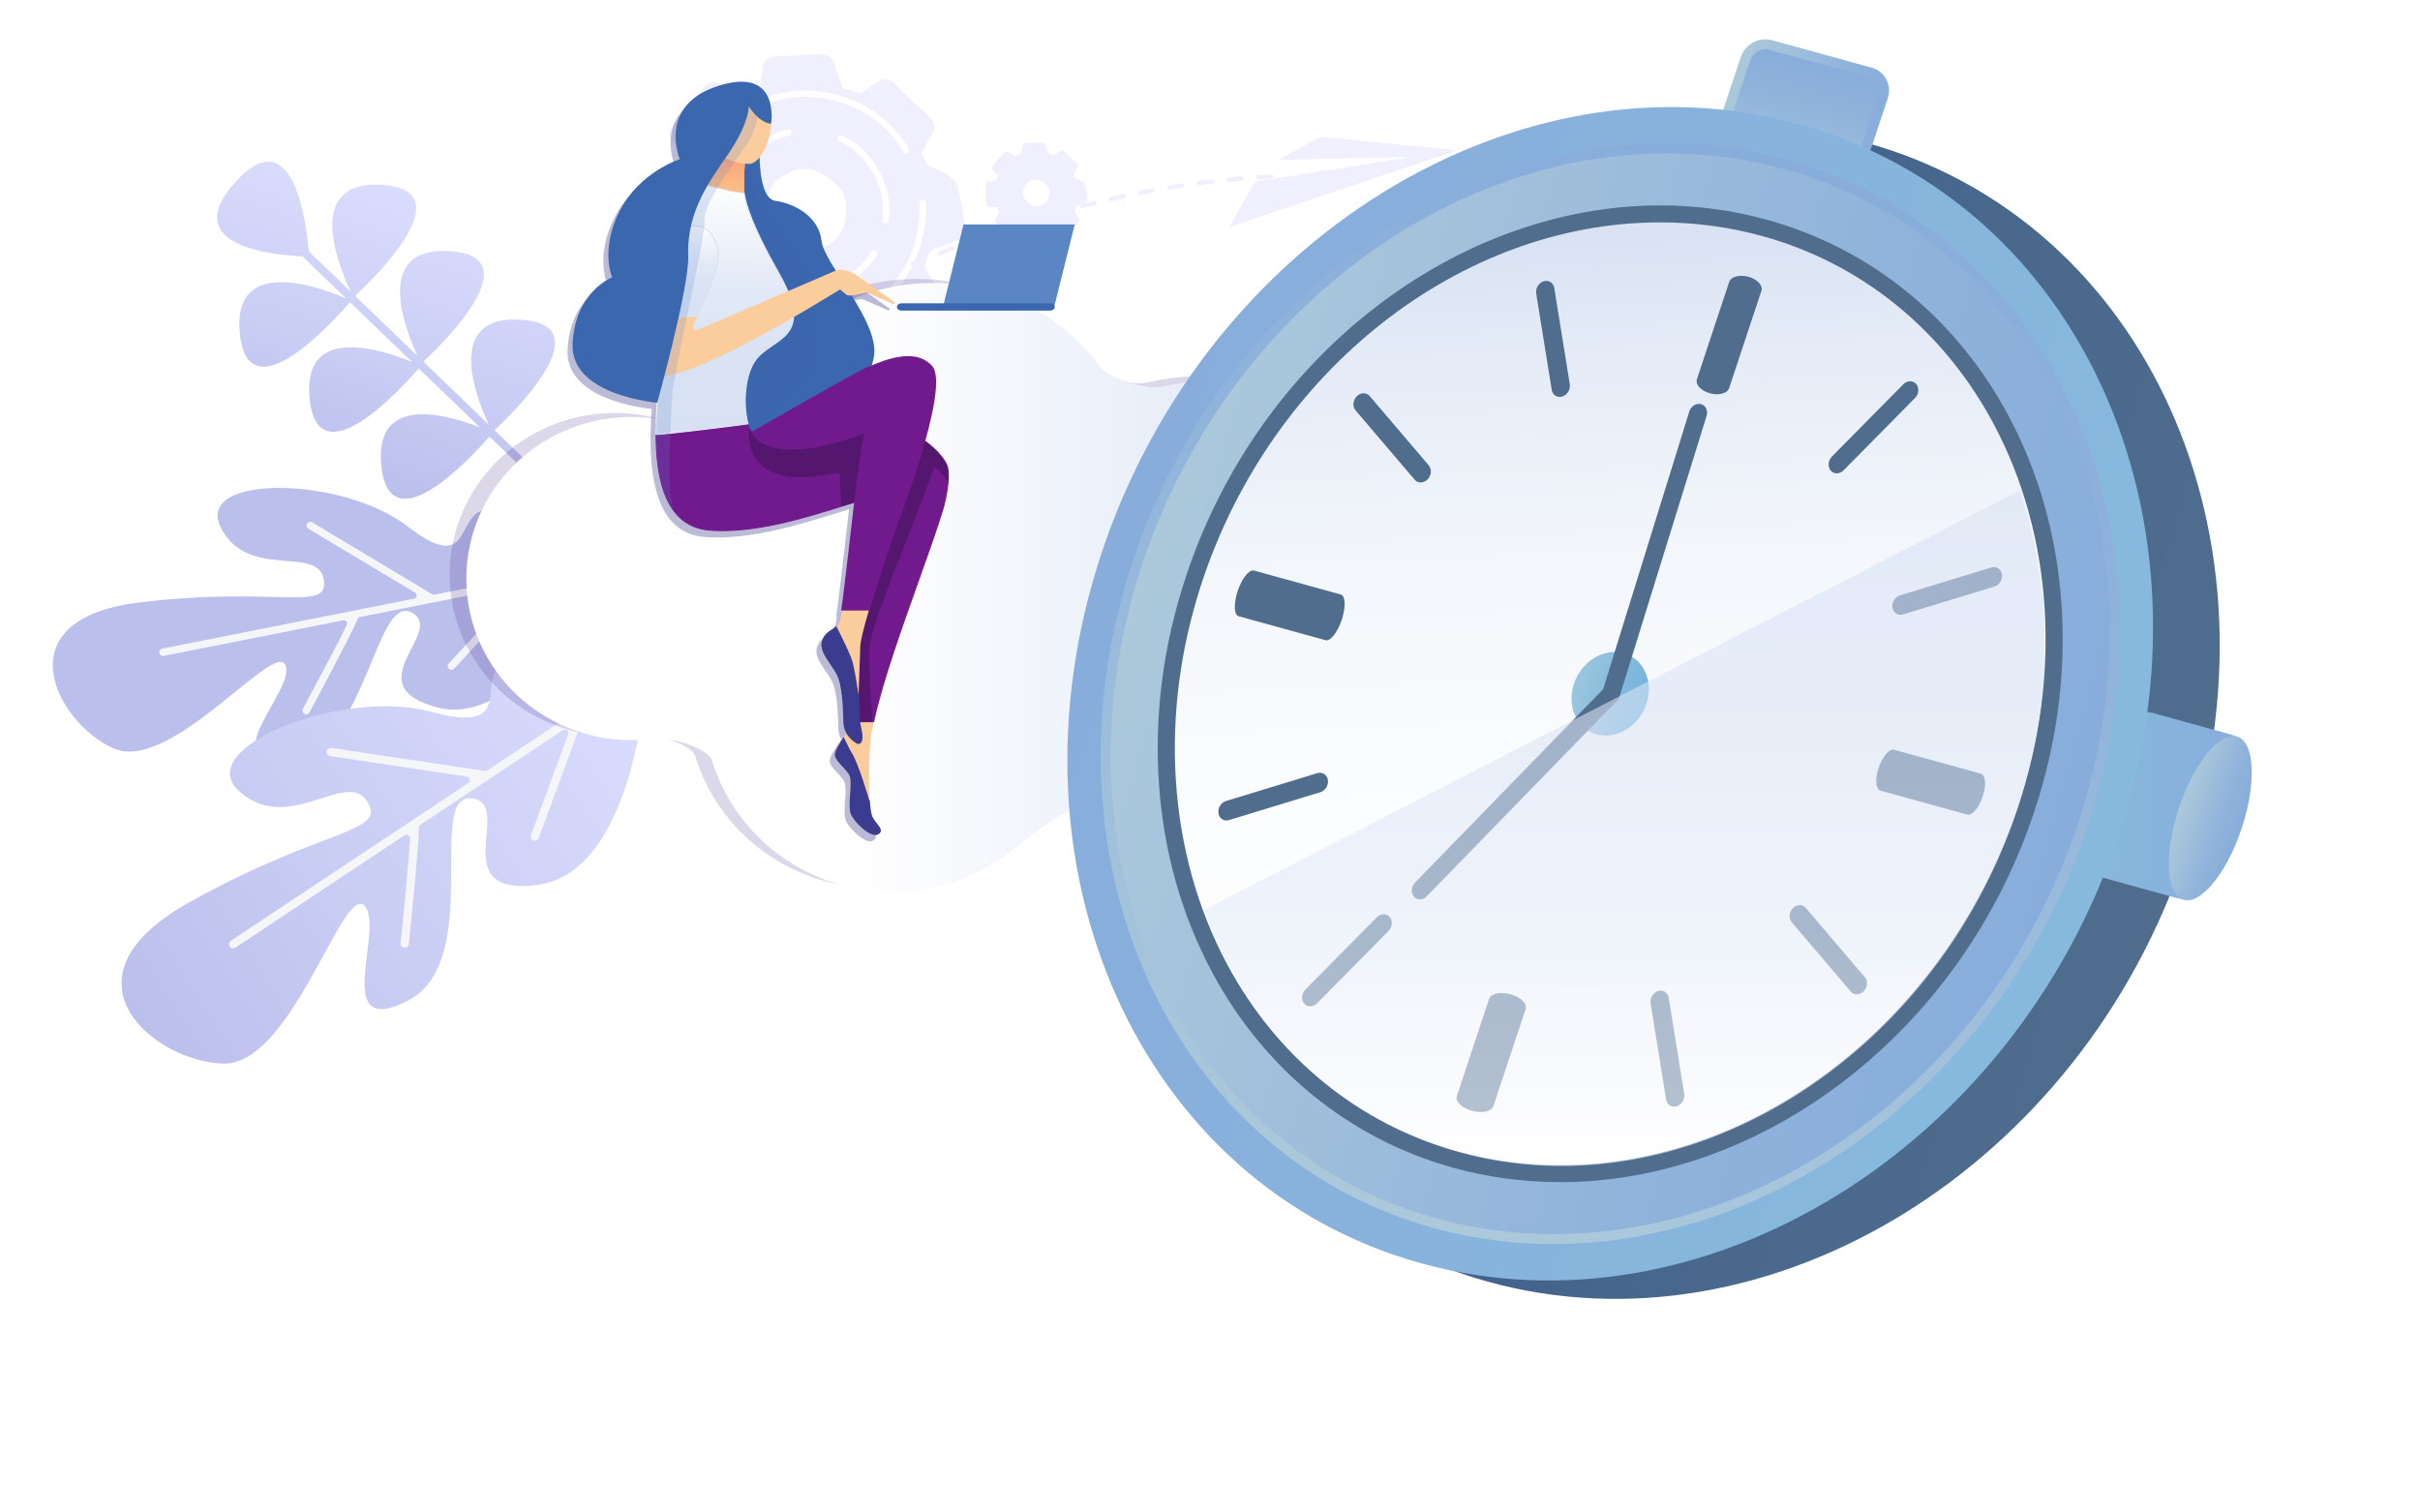 <?xml version="1.0" encoding="utf-8"?>
<!-- Generator: Adobe Illustrator 24.0.1, SVG Export Plug-In . SVG Version: 6.00 Build 0)  -->
<svg version="1.1" xmlns="http://www.w3.org/2000/svg" xmlns:xlink="http://www.w3.org/1999/xlink" x="0px" y="0px"
	 viewBox="0 0 5000 3125" style="enable-background:new 0 0 5000 3125;" xml:space="preserve">
<style type="text/css">
	.st0{fill-rule:evenodd;clip-rule:evenodd;fill:#EFEFFD;}
	.st1{filter:url(#Adobe_OpacityMaskFilter);}
	.st2{filter:url(#Adobe_OpacityMaskFilter_1_);}
	.st3{mask:url(#SVGID_1_);fill:url(#SVGID_2_);}
	.st4{fill:#BBBFEB;}
	.st5{fill:#F5F6F8;}
	.st6{fill:url(#SVGID_3_);}
	.st7{fill:url(#SVGID_4_);}
	.st8{opacity:0.16;fill:#2B0A71;}
	.st9{fill:url(#SVGID_5_);}
	.st10{fill:url(#SVGID_6_);}
	.st11{fill:url(#SVGID_7_);}
	.st12{fill:url(#SVGID_8_);}
	.st13{fill:url(#SVGID_9_);}
	.st14{fill:url(#SVGID_10_);}
	.st15{fill:url(#SVGID_11_);}
	.st16{fill:url(#SVGID_12_);}
	.st17{fill:url(#SVGID_13_);}
	.st18{fill:url(#SVGID_14_);}
	.st19{fill:#506D8E;}
	.st20{fill:url(#SVGID_15_);}
	.st21{fill:url(#SVGID_16_);}
	.st22{opacity:0.59;fill:url(#SVGID_17_);}
	.st23{opacity:0.35;}
	.st24{fill:#3B3C8F;}
	.st25{fill:#5B86C4;}
	.st26{fill:#3B67AE;}
	.st27{opacity:0.55;fill:#3B67AE;}
	.st28{fill:#FBCD9D;}
	.st29{fill:#711A8E;}
	.st30{fill:#551670;}
	.st31{fill:url(#SVGID_18_);}
	.st32{fill:url(#SVGID_19_);}
	.st33{fill:url(#SVGID_20_);}
	.st34{fill:url(#SVGID_21_);}
	.st35{filter:url(#Adobe_OpacityMaskFilter_2_);}
	.st36{filter:url(#Adobe_OpacityMaskFilter_3_);}
	.st37{mask:url(#SVGID_22_);fill:url(#SVGID_23_);}
	.st38{fill:url(#SVGID_24_);}
	.st39{opacity:0.2;fill:#5B86C4;}
	.st40{opacity:0.3;fill:#3B67AE;}
</style>
<g id="background">
	<path id="XMLID_857_" class="st0" d="M1548.44,217.06l-2.08-13.89l-0.56-0.95c-0.66-1.96-1.71-2.57-3.15-1.85l-1.57,0.16
		c-0.76-2.43-2.18-2.74-4.27-0.93L1407.59,310.8l-18.4-19.58c-4.06-4.26-6.19-9.15-6.39-14.67c-0.35-5.77,1.3-10.77,4.96-14.98
		c20.28-26.88,43.5-55,69.67-84.35c3.65-4.21,8.07-6.57,13.23-7.08c5.45-1.18,10.55-0.36,15.3,2.46l47.38,25.47l36.43-18.52
		l6.81-42.99c0.78-5.59,3.23-10.11,7.33-13.57c3.75-3.76,8.39-5.74,13.91-5.94l100.44-5.21c5.52-0.2,10.17,1.15,13.93,4.04
		c4.52,2.44,7.57,6.28,9.13,11.5l20.8,55.83l37.15,9.5l35.67-24.99c4.7-3.3,9.81-4.62,15.33-3.96c5.75,0.18,10.54,2.21,14.37,6.09
		c7.32,7.45,18.5,18.24,33.55,32.39c14.07,12.5,29.31,26.96,45.71,43.38c3.83,3.88,6,8.4,6.5,13.57c0.57,5.29-0.55,10.32-3.37,15.07
		c-4.05,7.01-7.76,13.57-11.15,19.67l-0.23,0.91c-4.2,7.62-8.02,15.01-11.46,22.17l11.22,24.1c13.2,5.84,26.85,12.01,40.95,18.52
		c2.04,0.84,3.81,2.1,5.32,3.77l9.29,8.33c3.77,2.89,6.09,6.81,6.97,11.76c3.09,10.98,6.18,25.55,9.25,43.71
		c1.69,9.76,3.92,24.76,6.68,44.99c0.58,5.3-0.55,10.32-3.36,15.06c-2.67,4.15-6.39,7.38-11.17,9.7l-57.88,21.24l-11.21,31.24
		c11.15,21.41,18.98,34.62,23.49,39.63c4.06,4.25,6.3,9.33,6.73,15.23c0.58,5.29-1.04,10.35-4.84,15.17
		c-11.51,16.04-34.87,42.62-70.1,79.74c-3.5,3.61-8.02,5.78-13.57,6.51c-5.68,0.8-10.89-0.21-15.64-3.03l-40.44-27.15l-13.32-22.47
		l-38.22-64.47c3.01-1.62,6.02-3.31,9.02-5.09c24.53-14.54,43.88-33.19,58.06-55.95c1.07-1.66,1.34-3.36,0.82-5.1
		c-0.14-1.97-0.93-3.29-2.36-3.98c-1.65-1.07-3.36-1.34-5.1-0.83c-1.97,0.14-3.48,1.04-4.55,2.7
		c-12.74,20.88-30.61,38.14-53.62,51.77c-3,1.78-6.03,3.45-9.08,5l-38.33-64.66c10.23-4.1,19.44-10.46,27.64-19.08
		c14.55-15.8,21.73-33.81,21.53-54.02l0.23-0.9c0.35-8.92-0.25-17.28-1.79-25.07l0.1,1.48c-4.36-19.46-17.39-36.25-39.09-50.38
		l0.34,0.57c-27.95-18.62-54.61-20.93-79.96-6.93c-0.76,0.45-1.71,1.01-2.84,1.69c-11.74,4.4-21.39,12.34-28.93,23.82
		c-0.38,0.22-0.65,0.64-0.8,1.24c-5.94,7.99-10.29,16.93-13.06,26.83c-3.55,0.19-6.81,0.46-9.78,0.8
		c-4.45-5.76-9.33-10.39-14.63-13.87c-1.93-1.25-3.89-2.39-5.88-3.43c-1.34-0.44-2.74-0.85-4.19-1.23
		c-4.41-3.9-9.24-7.01-14.51-9.34l31.98-27.54c2.48-2.16,3.45-5.12,2.93-8.91l-5.43-35.09c6.53-5.32,13.61-10.25,21.23-14.76
		c14.79-8.77,30.3-14.89,46.52-18.35c1.75-0.52,2.96-1.5,3.65-2.93c1.07-1.66,1.34-3.36,0.82-5.1c-0.14-1.97-0.93-3.29-2.36-3.98
		c-1.66-1.07-3.36-1.34-5.1-0.82c-17.34,3.62-34.1,10.22-50.28,19.81c-5.9,3.5-11.52,7.22-16.84,11.14L1550.42,231
		c54.55-30.94,112.01-38.69,172.38-23.26c62.62,16.01,110.35,51.27,143.18,105.78c0.9,1.52,2.25,2.51,4.06,2.97
		c1.81,0.46,3.48,0.25,5-0.65c1.52-0.9,2.51-2.26,2.97-4.07c0.46-1.81,0.25-3.48-0.65-4.99c-34.62-57.55-85.06-94.79-151.31-111.72
		C1663.8,179.14,1604.59,186.47,1548.44,217.06z M1776.17,195.32c1.52-0.9,3.33-1.29,5.45-1.18l0.57-0.34l-2.94-1.07L1776.17,195.32
		z M2597.31,369.68c-0.98-0.79-1.52-1.84-1.61-3.15c-0.02-1.19,0.36-2.27,1.15-3.25c0.66-0.9,1.64-1.4,2.95-1.49
		c8.85-0.64,17.78-1.14,26.78-1.52c1.11-0.15,2.09,0.21,2.94,1.07c0.85,0.86,1.39,1.91,1.61,3.15c0.02,1.18-0.41,2.2-1.27,3.06
		c-0.86,0.85-1.85,1.35-2.96,1.5c-8.8,0.43-17.62,0.97-26.47,1.6C2599.26,370.66,2598.22,370.34,2597.31,369.68z M2534.32,371.92
		c-0.22-1.24,0.1-2.28,0.96-3.13c0.79-0.98,1.8-1.58,3.03-1.8c8.82-0.96,17.63-1.82,26.4-2.58c1.18-0.02,2.26,0.36,3.24,1.15
		c0.9,0.66,1.4,1.64,1.5,2.95c0.02,1.18-0.31,2.23-0.96,3.14c-0.79,0.98-1.77,1.48-2.96,1.49c-8.9,0.84-17.7,1.69-26.4,2.58
		c-1.24,0.22-2.28-0.1-3.13-0.96C2535.02,373.98,2534.46,373.03,2534.32,371.92z M2441.92,379.03c1.03-0.27,2.11-0.05,3.21,0.66
		c0.98,0.79,1.58,1.8,1.8,3.03c0.15,1.11-0.14,2.22-0.85,3.32c-0.79,0.98-1.73,1.54-2.84,1.69c-8.67,1.21-17.34,2.59-26,4.13
		c-1.24,0.22-2.34-0.06-3.32-0.85c-1.11-0.71-1.67-1.66-1.69-2.84c-0.35-1.16-0.13-2.23,0.66-3.21c0.71-1.1,1.72-1.7,3.03-1.8
		C2424.65,381.75,2433.32,380.37,2441.92,379.03z M2474,375.64c0.59-1.03,1.53-1.59,2.84-1.69c8.75-1.09,17.5-2.17,26.25-3.26
		c1.23-0.22,2.35,0.06,3.32,0.85c0.9,0.66,1.46,1.61,1.69,2.84c0.09,1.31-0.19,2.42-0.85,3.32c-0.79,0.98-1.8,1.58-3.03,1.8
		c-8.76,1.09-17.5,2.18-26.25,3.26c-1.31,0.09-2.36-0.22-3.14-0.96c-1.11-0.71-1.71-1.72-1.8-3.04
		C2472.81,377.54,2473.14,376.5,2474,375.64z M2351.46,399.34c-0.22-1.24,0.02-2.4,0.73-3.51c0.59-1.03,1.5-1.66,2.73-1.87
		c8.71-1.75,17.43-3.33,26.15-4.74c1.16-0.35,2.23-0.13,3.21,0.66c0.9,0.66,1.53,1.57,1.87,2.73c0.22,1.23-0.06,2.34-0.85,3.32
		c-0.66,0.91-1.57,1.53-2.73,1.88c-8.65,1.54-17.27,3.15-25.84,4.82c-1.24,0.22-2.37,0.04-3.4-0.55
		C2352.23,401.36,2351.61,400.45,2351.46,399.34z M2324.99,407.86c-0.71,1.11-1.62,1.73-2.73,1.87c-8.63,1.87-17.23,3.8-25.78,5.8
		c-1.23,0.22-2.3,0-3.21-0.66c-1.03-0.58-1.72-1.45-2.07-2.62c-0.22-1.24,0-2.31,0.66-3.21c0.58-1.03,1.46-1.72,2.62-2.07
		c8.55-2,17.21-3.96,25.97-5.91c1.11-0.14,2.18,0.08,3.21,0.66c1.11,0.71,1.77,1.68,1.99,2.92
		C2325.8,405.76,2325.58,406.83,2324.99,407.86z M2078.25,313.25c1.61-0.44,3.21-0.2,4.79,0.74l15.42,8.29l11.82-5.99l1.97-13.98
		c0.34-1.74,1.19-3.18,2.55-4.33c1.17-1.21,2.67-1.84,4.51-1.9l32.48-1.83c1.72,0.01,3.2,0.49,4.46,1.46
		c1.43,0.69,2.41,1.9,2.92,3.65l6.64,18.1l12.08,3.09l11.58-8.14c1.44-1.03,3.09-1.41,4.95-1.14c1.85-0.07,3.4,0.55,4.68,1.84
		c2.28,2.41,5.89,5.9,10.83,10.49c4.57,3.96,9.48,8.65,14.74,14.07c1.2,1.17,1.9,2.63,2.09,4.4c0.2,1.76-0.15,3.34-1.04,4.72
		c-1.35,2.34-2.54,4.49-3.59,6.48l-0.08,0.3c-1.48,2.41-2.72,4.78-3.74,7.09l3.63,7.85c4.22,1.94,8.65,3.93,13.28,5.97
		c0.68,0.28,1.27,0.7,1.77,1.25l2.86,2.66c1.25,0.97,2,2.23,2.25,3.79c1.04,3.48,2.04,8.19,2.99,14.12
		c0.49,3.13,1.23,7.98,2.23,14.57c0.19,1.77-0.22,3.38-1.24,4.83c-0.76,1.3-1.94,2.35-3.53,3.12l-7.46,2.76
		c8.43-2.12,16.8-4.22,25.1-6.3c1.04-0.27,2.17-0.09,3.4,0.55c0.9,0.66,1.53,1.57,1.88,2.73c0.27,1.04,0.15,2.13-0.36,3.29
		c-0.79,0.98-1.7,1.6-2.73,1.88c-8.6,2.19-17.15,4.36-25.63,6.48c-1.16,0.35-2.25,0.22-3.29-0.36c-1.11-0.71-1.79-1.58-2.06-2.62
		c-0.35-1.16-0.16-2.29,0.55-3.4c0.41-0.73,0.99-1.28,1.71-1.65l-9.77,3.61l-3.53,10.04c3.59,6.92,6.14,11.22,7.64,12.89
		c1.15,1.37,1.86,2.99,2.13,4.89c0.12,1.64-0.46,3.26-1.73,4.87c-3.58,5.2-11.14,13.78-22.67,25.74c-1.04,1.13-2.47,1.89-4.28,2.28
		c-1.77,0.19-3.44-0.18-5.02-1.12l-14.84-9.91l-9.74,4.75l-4.48,17.52c-0.49,1.49-1.35,2.77-2.59,3.85
		c-1.31,0.95-2.76,1.55-4.32,1.79l-32.48,0.54c-1.59-0.08-3.07-0.57-4.45-1.46c-1.46-1.01-2.41-2.33-2.85-3.95l-5.65-18.18
		l-9.47-3.87c-1.57,1.1-3.44,2.55-5.62,4.36c-0.12,0.07-0.25,0.15-0.38,0.22c-2.25,1.68-4.95,3.62-8.08,5.82
		c-1.44,1.03-3,1.43-4.65,1.22c-1.79-0.13-3.35-0.75-4.68-1.84c-2.72-2.61-5.23-5.05-7.54-7.32c-5.02,1.64-10.03,3.34-15.05,5.08
		c-1.16,0.35-2.26,0.23-3.28-0.36c-1.16-0.51-1.91-1.34-2.26-2.5c-0.47-1.09-0.42-2.14,0.17-3.17c0.51-1.16,1.35-1.91,2.51-2.26
		c3.6-1.32,7.23-2.62,10.89-3.9c-4.38-4.41-7.74-7.97-10.06-10.69c-0.88-1.19-1.4-2.5-1.56-3.94c-0.17-1.44,0.1-2.71,0.81-3.81
		l7.31-16.63l-2.53-7.72l-16.4-1.3c-1.86-0.26-3.4-0.98-4.6-2.14c-1.28-1.29-2.05-2.88-2.32-4.78c-1.39-13.87-2.23-26.53-2.52-37.97
		c-0.02-2.04,0.59-3.77,1.8-5.17c1.27-1.61,2.89-2.48,4.85-2.62l14.91-1.66l3.95-11.05l-9.32-10.11c-1.28-1.29-2.02-2.82-2.2-4.59
		c-0.07-1.84,0.51-3.46,1.72-4.87c6.5-8.63,14.02-17.71,22.56-27.21C2075.06,314.2,2076.48,313.44,2078.25,313.25z M2113.66,395.01
		c-0.95,7.91,1.72,15.3,8.01,22.16l-0.22-0.38c4.89,4.79,9.84,7.66,14.85,8.63c2.4,0.29,4.84,0.38,7.33,0.26l0.19-0.11
		c6.83-0.29,12.54-2.91,17.13-7.85c4.77-5.22,7.12-11.05,7.05-17.51l0.07-0.3c-0.01-2.9-0.23-5.59-0.68-8.06l0.04,0.49
		c-1.37-6.36-5.56-11.83-12.54-16.4l0.11,0.19c-9.07-6.07-17.72-6.84-25.96-2.29c-0.25,0.15-0.57,0.34-0.95,0.56
		c-3.71,1.52-6.79,4.11-9.22,7.78c-0.13,0.08-0.22,0.21-0.27,0.41C2115.96,386.22,2114.31,390.36,2113.66,395.01z M2177.9,320.54
		l-1.02,0.86c0.51-0.3,1.12-0.41,1.85-0.33l0.19-0.11L2177.9,320.54z M1913.12,419.85c-0.14-1.96-1.04-3.48-2.7-4.55
		c-1.28-1.29-2.9-1.87-4.87-1.73c-1.59-0.08-2.92,0.7-3.98,2.36c-1.29,1.27-1.86,2.9-1.73,4.87c1.39,23.09-1.27,47.14-7.98,72.13
		c-11.46,46.08-33.54,84.2-66.23,114.35c-1.29,1.28-2.06,3.01-2.3,5.21c-0.08,1.59,0.51,3.03,1.79,4.32
		c1.28,1.29,2.82,2.17,4.64,2.63c1.97-0.14,3.59-0.85,4.89-2.13c20.68-19.32,37.32-41.53,49.94-66.63c-0.42-0.08-0.85-0.22-1.27-0.4
		c-1.08-0.38-1.86-1.12-2.33-2.2c-0.55-1.21-0.57-2.4-0.05-3.56c0.38-1.08,1.18-1.9,2.39-2.45c2.2-0.93,4.39-1.84,6.57-2.74
		c5.99-13.61,10.88-28,14.65-43.15C1911.57,469.97,1914.43,444.53,1913.12,419.85z M1965.57,509.19c1.09-0.47,2.21-0.45,3.37,0.06
		c0.95,0.46,1.71,1.29,2.26,2.51c0.35,1.16,0.33,2.28-0.05,3.36c-0.59,1.03-1.42,1.78-2.51,2.26c-8.21,3.16-16.44,6.42-24.7,9.77
		c-1.08,0.47-2.21,0.46-3.37-0.05c-1.15-0.51-1.97-1.31-2.44-2.4c-0.47-1.09-0.46-2.21,0.05-3.36c0.51-1.16,1.31-1.97,2.39-2.45
		C1948.83,515.53,1957.16,512.3,1965.57,509.19z M2023.41,487.46c1.08-0.47,2.21-0.45,3.37,0.06c0.96,0.46,1.71,1.29,2.26,2.51
		c0.34,1.16,0.33,2.28-0.06,3.36c-0.59,1.03-1.42,1.78-2.51,2.26c-8.28,3.03-16.56,6.06-24.85,9.09c-1.29,0.42-2.41,0.4-3.36-0.06
		c-1.16-0.51-1.91-1.35-2.25-2.51c-0.55-1.21-0.53-2.34,0.06-3.37c0.38-1.08,1.22-1.83,2.51-2.25
		C2006.85,493.52,2015.14,490.49,2023.41,487.46z M2651.62,366.19l266.1-42.18l-277.64,6.73l88.08-48.11l282.78,27.89L2539.4,469.1
		l53.77-93.88L2651.62,366.19z M1739.96,280.34c-1.66-1.07-3.36-1.34-5.1-0.82c-1.74,0.52-3.03,1.8-3.87,3.84
		c-0.69,1.43-0.77,3.02-0.26,4.76c0.52,1.74,1.8,3.03,3.83,3.88c28.13,12.88,50.71,33.66,67.72,62.36
		c18.81,31.73,25.7,64.97,20.68,99.73c-0.46,1.81-0.05,3.36,1.22,4.66c1.28,1.29,2.82,2.17,4.64,2.63c1.81,0.46,3.36,0.06,4.66-1.22
		c1.29-1.28,2.17-2.82,2.63-4.64c5.06-37.85-2.48-73.78-22.64-107.79C1795.11,316.75,1770.6,294.29,1739.96,280.34z"/>
	<g>
		<g>
			<defs>
				<filter id="Adobe_OpacityMaskFilter" filterUnits="userSpaceOnUse" x="109.08" y="1008.08" width="1139.28" height="561.66">
					<feFlood  style="flood-color:white;flood-opacity:1" result="back"/>
					<feBlend  in="SourceGraphic" in2="back" mode="normal"/>
				</filter>
			</defs>
			<mask maskUnits="userSpaceOnUse" x="109.08" y="1008.08" width="1139.28" height="561.66" id="SVGID_1_">
				<g class="st1">
					<defs>
						
							<filter id="Adobe_OpacityMaskFilter_1_" filterUnits="userSpaceOnUse" x="109.08" y="1008.08" width="1139.28" height="561.66">
							<feFlood  style="flood-color:white;flood-opacity:1" result="back"/>
							<feBlend  in="SourceGraphic" in2="back" mode="normal"/>
						</filter>
					</defs>
					<mask maskUnits="userSpaceOnUse" x="109.08" y="1008.08" width="1139.28" height="561.66" id="SVGID_1_">
						<g class="st2">
						</g>
					</mask>
					
						<linearGradient id="SVGID_2_" gradientUnits="userSpaceOnUse" x1="4819.186" y1="4059.702" x2="4819.186" y2="5220.099" gradientTransform="matrix(-0.18 -0.984 0.984 -0.18 -3018.657 6845.567)">
						<stop  offset="0" style="stop-color:#FFFFFF"/>
						<stop  offset="0.279" style="stop-color:#FBFBFB"/>
						<stop  offset="0.557" style="stop-color:#EFEFEF"/>
						<stop  offset="0.834" style="stop-color:#DBDBDB"/>
						<stop  offset="0.995" style="stop-color:#CCCCCC"/>
					</linearGradient>
					<path class="st3" d="M1225.01,1204.75c-0.1,0.16-0.19,0.32-0.28,0.49c-4.86,9.64-153.39,301.29-322.06,256.18
						c-171.5-45.86,22.46-158.63-53.11-196.3s-92.54,291.64-253.4,303.92s15.87-143.23-6.48-194.95
						c-22.35-51.72-238.08,223.91-354.87,172.31S1.43,1280,286.96,1244.9c285.53-35.1,394.77,22.18,381.84-48.44
						c-12.93-70.62-158.27,3.21-212.8-107.02s251.07-106.07,386.05-1.98c134.98,104.09,98.18-26.56,161.26-33.82
						c56.49-6.5,210.35,86.27,241.87,105.71c3.15,1.94,4.12,6.06,2.18,9.21L1225.01,1204.75z"/>
				</g>
			</mask>
			<path class="st4" d="M1225.01,1204.75c-0.1,0.16-0.19,0.32-0.28,0.49c-4.86,9.64-153.39,301.29-322.06,256.18
				c-171.5-45.86,22.46-158.63-53.11-196.3s-92.54,291.64-253.4,303.92s15.87-143.23-6.48-194.95
				c-22.35-51.72-238.08,223.91-354.87,172.31S1.43,1280,286.96,1244.9c285.53-35.1,394.77,22.18,381.84-48.44
				c-12.93-70.62-158.27,3.21-212.8-107.02s251.07-106.07,386.05-1.98c134.98,104.09,98.18-26.56,161.26-33.82
				c56.49-6.5,210.35,86.27,241.87,105.71c3.15,1.94,4.12,6.06,2.18,9.21L1225.01,1204.75z"/>
			<path class="st5" d="M892.1,1227.22l-246.84-147.9c-3.66-2.19-8.4-1-10.59,2.65c-2.19,3.65-1,8.4,2.65,10.59l220.38,132.04
				c5.25,3.15,3.87,11.11-2.14,12.3l-520.39,103.18c-4.18,0.83-6.9,4.89-6.07,9.07c0.84,4.2,4.89,6.9,9.07,6.07l370.95-73.55
				c5.43-1.08,9.74,4.52,7.31,9.5c-18.59,38.1-61.56,119.39-90.61,173.42c-2.02,3.75-0.61,8.44,3.14,10.45
				c3.75,2.02,8.44,0.61,10.45-3.14c0.26-0.48,26.1-48.56,51.28-96.6c31.45-60,43.84-84.9,48.12-96.28
				c0.82-2.17,2.69-3.77,4.97-4.23l312.59-61.98c6.35-1.26,10.61,6.34,6.22,11.1l-135.55,147.1c-2.89,3.13-2.69,8.02,0.44,10.91
				c3.14,2.89,8.02,2.69,10.91-0.44l162.06-175.88c0.01-0.01,0.01-0.01,0.02-0.02c1.03-1.13,2.33-1.97,3.83-2.27l13.09-2.6
				c1.2-0.24,2.41-0.08,3.58,0.27c2.73,0.83,5.8,0.11,7.87-2.11c0.15-0.16,0.28-0.34,0.42-0.51l189.28-37.53
				c4.18-0.83,6.9-4.89,6.07-9.07c-0.05-0.25-0.11-0.49-0.18-0.73c-1.13-3.76-4.96-6.12-8.89-5.34l-188.31,37.34
				c-2.11,0.42-4.29-0.2-5.86-1.67l-87.42-81.41c-3.12-2.91-8-2.73-10.91,0.39c-2.91,3.12-2.73,8.01,0.39,10.91l72.19,67.23
				c3.99,3.72,2.09,10.4-3.26,11.46l-194.74,38.61c-1.74,0.35-3.58,0.02-5.02-1.01C892.45,1227.44,892.28,1227.33,892.1,1227.22z"/>
		</g>
		<g>
			
				<linearGradient id="SVGID_3_" gradientUnits="userSpaceOnUse" x1="4656.18" y1="3924.533" x2="4656.18" y2="5211.283" gradientTransform="matrix(-0.541 -0.841 0.841 -0.541 -523.742 8113.928)">
				<stop  offset="2.663895e-07" style="stop-color:#BBBFEB"/>
				<stop  offset="0.473" style="stop-color:#CCCFF5"/>
				<stop  offset="1" style="stop-color:#DADDFD"/>
			</linearGradient>
			<path class="st6" d="M1332.34,1429.09c-0.03,0.21-0.06,0.41-0.08,0.62c-0.91,11.94-30.05,373.69-222.04,398.67
				c-195.21,25.4-43.95-172.13-137.35-178.85c-93.39-6.71,28.27,338.1-131.47,418.62c-159.74,80.52-44.21-153.56-88.96-197.15
				c-44.76-43.6-149.56,330.12-291.09,326.52c-141.54-3.6-351.8-174.59-73.86-331.15s414.13-143.96,371.05-210.91
				c-43.08-66.95-160.92,70.13-263.38-19.87c-102.46-90,212.63-214.78,394.99-165.05c182.35,49.73,89.45-68.69,151.06-102.77
				c55.18-30.51,252.11-0.38,292.63,6.25c4.05,0.66,6.79,4.48,6.13,8.52L1332.34,1429.09z"/>
			<path class="st5" d="M1000.5,1592.71l-315.54-47.41c-4.67-0.7-9.03,2.52-9.74,7.19c-0.7,4.67,2.52,9.03,7.19,9.74l281.71,42.32
				c6.71,1.01,8.66,9.76,3,13.51l-490,325.54c-3.94,2.62-5.01,7.93-2.39,11.87c2.63,3.95,7.93,5.01,11.87,2.39l349.29-232.05
				c5.11-3.4,11.9,0.53,11.51,6.65c-2.97,46.92-12.7,148.41-19.68,216.07c-0.49,4.7,2.94,8.91,7.64,9.39
				c4.7,0.49,8.91-2.93,9.39-7.64c0.06-0.6,6.26-60.81,11.79-120.7c6.91-74.8,9.1-105.56,8.69-119.04c-0.08-2.58,1.16-5,3.31-6.43
				l294.33-195.54c5.98-3.97,13.55,2.02,11.06,8.75l-76.86,208.06c-1.64,4.43,0.63,9.35,5.06,10.99c4.44,1.64,9.36-0.63,10.99-5.06
				l91.9-248.76c0-0.01,0.01-0.02,0.01-0.02c0.58-1.59,1.56-3.01,2.97-3.94l12.33-8.19c1.13-0.75,2.44-1.1,3.79-1.23
				c3.14-0.31,6-2.34,7.18-5.49c0.09-0.23,0.15-0.47,0.21-0.7l178.22-118.4c3.94-2.62,5.01-7.93,2.39-11.87
				c-0.16-0.23-0.32-0.46-0.49-0.67c-2.75-3.38-7.67-4.18-11.37-1.72l-177.32,117.8c-1.98,1.32-4.48,1.6-6.71,0.77l-124.01-46.55
				c-4.42-1.66-9.36,0.58-11.02,5.01c-1.66,4.43,0.59,9.36,5.01,11.02l102.41,38.44c5.66,2.13,6.54,9.78,1.5,13.12l-183.37,121.82
				c-1.64,1.09-3.66,1.53-5.58,1.08C1000.94,1592.79,1000.72,1592.74,1000.5,1592.71z"/>
		</g>
		
			<linearGradient id="SVGID_4_" gradientUnits="userSpaceOnUse" x1="3441.025" y1="8540.853" x2="3863.986" y2="8540.853" gradientTransform="matrix(0.549 -1.34 1.283 0.41 -12107.03 2105.46)">
			<stop  offset="2.663895e-07" style="stop-color:#BBBFEB"/>
			<stop  offset="0.473" style="stop-color:#CCCFF5"/>
			<stop  offset="1" style="stop-color:#DADDFD"/>
		</linearGradient>
		<path class="st7" d="M639.64,822.93c-15.36-156.95,154.86-98.62,211.73-74.96l-128.42-123.7
			c-23.23,27.25-210.26,240.54-227.53,64.12C479.25,523,669.12,596.64,715.3,616.89l-89.17-85.9l1.21-1.26
			c-52.3-1.92-262.77-17.99-141.83-152.73c121.72-135.61,147.99,88.91,152.41,142.08l86.93,83.74
			c-22.9-47.8-100.21-230.82,63.93-220.93c176.1,10.61-27.23,203.65-55.16,229.38L862.9,735.8
			c-24.88-53.22-94.02-226.55,65.83-216.91c173.81,10.47-22.01,198.67-54,228.31l135.13,130.17
			c-24.88-53.22-94.02-226.55,65.83-216.91c173.81,10.47-22.01,198.67-54,228.31l206.67,199.09l-11.62,12.07L1011.2,901.93
			c-35.6,40.88-206.92,227.85-223.41,59.35c-14.7-150.26,140.71-103.2,203.89-78.15L865.11,761.2
			C834.75,796.42,656.48,994.98,639.64,822.93z"/>
		<g>
			<g>
				<path class="st8" d="M1266.13,853.25c45.69-0.59,89.39,7.64,129.42,23.07c28.23,10.88,90.8-9.08,100.45-33.49
					c60.84-153.97,212.66-264.11,391.74-266.43c145.36-1.88,274.6,67.73,352.78,175.49c15.46,21.31,96.75,46.12,126.81,38.93
					c36.17-8.65,73.9-13.46,112.71-13.97c276.66-3.58,503.78,212.84,507.28,483.37c3.51,271.64-132.67,491.65-494.61,496.33
					c-111.19,1.44-214.38-32.66-298.26-91.52c-13.99-9.82-93,46.21-128.81,76.56c-67.18,56.93-154.48,91.85-250.31,93.09
					c-178.42,2.31-330.37-112.87-378.88-272.18c-7.45-24.45-83.74-49.29-121.74-44.45c-13.09,1.67-26.42,2.61-39.94,2.78
					c-188.52,2.44-343.28-145.03-345.67-329.38C926.71,1007.1,1077.61,855.68,1266.13,853.25z"/>
				<linearGradient id="SVGID_5_" gradientUnits="userSpaceOnUse" x1="963.507" y1="1213.86" x2="3021.786" y2="1213.86">
					<stop  offset="0.387" style="stop-color:#FFFFFF"/>
					<stop  offset="0.679" style="stop-color:#EAEFF9"/>
					<stop  offset="1" style="stop-color:#D7E1F3"/>
				</linearGradient>
				<path class="st9" d="M1300.57,861.57c45.69-0.59,89.39,7.64,129.42,23.07c28.23,10.88,90.8-9.08,100.45-33.49
					c60.84-153.97,212.66-264.11,391.74-266.43c145.36-1.88,274.6,67.73,352.78,175.49c15.46,21.31,96.75,46.12,126.81,38.93
					c36.17-8.65,73.9-13.46,112.71-13.97c276.66-3.58,503.78,212.84,507.28,483.37c3.5,270.54-217.95,492.75-494.61,496.33
					c-111.19,1.44-214.38-32.66-298.26-91.52c-13.99-9.82-93,46.21-128.81,76.56c-67.18,56.93-154.48,91.85-250.31,93.09
					c-178.42,2.31-330.37-112.87-378.88-272.18c-7.45-24.45-83.74-49.29-121.74-44.45c-13.09,1.67-26.42,2.61-39.94,2.78
					c-188.52,2.44-343.28-145.03-345.67-329.38C961.15,1015.43,1112.05,864.01,1300.57,861.57z"/>
			</g>
		</g>
		<g>
			<g>
				
					<linearGradient id="SVGID_6_" gradientUnits="userSpaceOnUse" x1="2355.573" y1="1230.35" x2="4540.217" y2="1230.35" gradientTransform="matrix(0.964 0.266 -0.266 0.964 468.007 -631.427)">
					<stop  offset="0" style="stop-color:#305688"/>
					<stop  offset="0.026" style="stop-color:#315788"/>
					<stop  offset="0.622" style="stop-color:#48678C"/>
					<stop  offset="1" style="stop-color:#506D8E"/>
				</linearGradient>
				<path class="st10" d="M4515.83,1761.36c-215.5,649.92-860.84,1046.98-1441.41,886.85s-876.51-816.8-661-1466.72
					c215.5-649.92,860.84-1046.97,1441.41-886.85S4731.33,1111.44,4515.83,1761.36z"/>
				<g>
					<g>
						<g>
							<g>
								
									<linearGradient id="SVGID_7_" gradientUnits="userSpaceOnUse" x1="4310.021" y1="1664.206" x2="4634.791" y2="1664.206">
									<stop  offset="0" style="stop-color:#87B9DD"/>
									<stop  offset="1" style="stop-color:#88ADDB"/>
								</linearGradient>
								<path class="st11" d="M4501.15,1845.88l-163.06-44.97c-21.47-5.92-33.14-28.53-25.94-50.23l79.39-239.44
									c7.2-21.71,30.65-34.62,52.12-28.7l163.06,44.97c21.47,5.92,33.14,28.53,25.94,50.23l-79.39,239.44
									C4546.07,1838.89,4522.62,1851.8,4501.15,1845.88z"/>
								
									<linearGradient id="SVGID_8_" gradientUnits="userSpaceOnUse" x1="4299.746" y1="1664.207" x2="4645.065" y2="1664.207">
									<stop  offset="0" style="stop-color:#87B9DD"/>
									<stop  offset="1" style="stop-color:#88ADDB"/>
								</linearGradient>
								<path class="st12" d="M4511.82,1857.57c-4.54,0-9.04-0.61-13.39-1.81l-163.06-44.97c-12.92-3.56-23.5-12.01-29.78-23.77
									c-6.48-12.13-7.6-26.18-3.16-39.57l79.4-239.44c7.25-21.88,28.3-37.17,51.18-37.17c4.54,0,9.04,0.61,13.39,1.81
									l163.06,44.97c12.92,3.56,23.5,12.01,29.79,23.77c6.48,12.13,7.6,26.18,3.16,39.57L4563,1820.4
									C4555.74,1842.29,4534.7,1857.57,4511.82,1857.57z M4433,1491.34c-14.17,0-27.21,9.51-31.72,23.12l-79.4,239.44
									c-2.65,8-2.02,16.33,1.79,23.46c3.61,6.76,9.7,11.61,17.15,13.67l163.06,44.97c2.57,0.71,5.24,1.07,7.94,1.07
									c14.17,0,27.21-9.51,31.72-23.12l79.39-239.44c2.65-8,2.02-16.33-1.78-23.46c-3.61-6.76-9.71-11.61-17.16-13.67
									l-163.06-44.97C4438.36,1491.7,4435.69,1491.34,4433,1491.34z"/>
							</g>
							<g>
								
									<linearGradient id="SVGID_9_" gradientUnits="userSpaceOnUse" x1="3291.365" y1="2007.376" x2="3575.388" y2="2007.376" gradientTransform="matrix(0.367 -0.936 0.964 0.266 521.821 2936.501)">
									<stop  offset="4.102398e-07" style="stop-color:#ACC9DB"/>
									<stop  offset="0.105" style="stop-color:#A7C5DB"/>
									<stop  offset="0.652" style="stop-color:#90B3DB"/>
									<stop  offset="1" style="stop-color:#88ADDB"/>
								</linearGradient>
								<path class="st13" d="M3890.5,200l-63.33,190.99c-7.2,21.71-30.65,34.62-52.12,28.7l-206.34-56.91
									c-21.47-5.92-33.14-28.53-25.94-50.23l63.33-190.99c7.2-21.71,30.65-34.62,52.12-28.7l206.34,56.91
									C3886.02,155.69,3897.7,178.3,3890.5,200z"/>
								
									<linearGradient id="SVGID_10_" gradientUnits="userSpaceOnUse" x1="3048.889" y1="-7.786" x2="3375.436" y2="-7.786" gradientTransform="matrix(0.964 0.266 -0.367 0.936 617.255 -590.547)">
									<stop  offset="4.102398e-07" style="stop-color:#ACC9DB"/>
									<stop  offset="0.105" style="stop-color:#A7C5DB"/>
									<stop  offset="0.652" style="stop-color:#90B3DB"/>
									<stop  offset="1" style="stop-color:#88ADDB"/>
								</linearGradient>
								<path class="st14" d="M3785.72,431.39c-4.54,0-9.04-0.61-13.39-1.81l-206.34-56.91c-12.92-3.56-23.5-12-29.78-23.77
									c-6.48-12.13-7.6-26.18-3.16-39.57l63.33-190.99c7.26-21.88,28.3-37.16,51.18-37.16c4.54,0,9.04,0.61,13.39,1.81
									l206.34,56.91c12.92,3.56,23.5,12,29.79,23.77c6.48,12.13,7.6,26.18,3.16,39.57l-63.33,190.99
									C3829.65,416.1,3808.6,431.39,3785.72,431.39z M3647.56,101.67c-14.17,0-27.21,9.51-31.73,23.12l-63.33,190.99
									c-2.65,8-2.02,16.34,1.79,23.46c3.61,6.76,9.7,11.61,17.15,13.67l206.34,56.91c2.57,0.71,5.24,1.07,7.94,1.07
									c14.16,0,27.21-9.51,31.72-23.12l63.33-190.99c2.65-8,2.02-16.34-1.78-23.46c-3.61-6.76-9.71-11.61-17.16-13.67
									l-206.34-56.91C3652.92,102.03,3650.25,101.67,3647.56,101.67z"/>
							</g>
							
								<linearGradient id="SVGID_11_" gradientUnits="userSpaceOnUse" x1="4382.429" y1="1230.136" x2="2201.514" y2="1230.136" gradientTransform="matrix(0.964 0.266 -0.316 0.95 542.631 -610.655)">
								<stop  offset="0" style="stop-color:#87B9DD"/>
								<stop  offset="1" style="stop-color:#88ADDB"/>
							</linearGradient>
							<path class="st15" d="M4378.08,1723.37c-215.5,649.92-860.84,1046.97-1441.41,886.85
								c-580.56-160.13-876.51-816.8-661-1466.72S3136.51,96.52,3717.08,256.65S4593.58,1073.45,4378.08,1723.37z"/>
							<g>
								
									<linearGradient id="SVGID_12_" gradientUnits="userSpaceOnUse" x1="2289.767" y1="1230.352" x2="4320.232" y2="1230.352" gradientTransform="matrix(0.964 0.266 -0.266 0.964 468.007 -631.427)">
									<stop  offset="4.102398e-07" style="stop-color:#ACC9DB"/>
									<stop  offset="0.105" style="stop-color:#A7C5DB"/>
									<stop  offset="0.652" style="stop-color:#90B3DB"/>
									<stop  offset="1" style="stop-color:#88ADDB"/>
								</linearGradient>
								<path class="st16" d="M4303.89,1702.91c-200.29,604.05-800.09,973.09-1339.68,824.26
									c-539.59-148.83-814.65-759.16-614.35-1363.21c200.29-604.05,800.09-973.09,1339.68-824.26S4504.19,1098.85,4303.89,1702.91
									z"/>
								
									<linearGradient id="SVGID_13_" gradientUnits="userSpaceOnUse" x1="3291.971" y1="2391.146" x2="3291.971" y2="69.125" gradientTransform="matrix(0.964 0.266 -0.316 0.95 542.631 -610.655)">
									<stop  offset="4.102398e-07" style="stop-color:#ACC9DB"/>
									<stop  offset="0.105" style="stop-color:#A7C5DB"/>
									<stop  offset="0.652" style="stop-color:#90B3DB"/>
									<stop  offset="1" style="stop-color:#88ADDB"/>
								</linearGradient>
								<path class="st17" d="M3209.25,2570.39c-84.2,0-167.56-11.22-247.77-33.34c-240.4-66.3-439.65-227.93-561.05-455.12
									c-70.26-131.5-111.69-277.55-123.11-434.12c-11.82-161.89,9.31-325.76,62.8-487.08
									c41.97-126.58,102.14-245.45,178.82-353.31c74.13-104.26,162.05-196.03,261.33-272.77
									c98.4-76.06,205.17-135.22,317.34-175.84c114.22-41.36,230.93-62.34,346.88-62.34c84.2,0,167.56,11.22,247.77,33.34
									c240.4,66.3,439.65,227.94,561.05,455.12c70.27,131.49,111.69,277.55,123.11,434.12c11.82,161.89-9.31,325.76-62.8,487.08
									c-41.97,126.58-102.13,245.45-178.82,353.3c-74.13,104.26-162.05,196.03-261.33,272.77
									c-98.4,76.06-205.17,135.22-317.34,175.84C3441.91,2549.41,3325.2,2570.39,3209.25,2570.39z M3444.5,316.98
									c-472.79,0-918.92,349.62-1084.91,850.21c-103.35,311.69-81.87,641.58,58.93,905.08
									c118.72,222.18,313.49,380.22,548.42,445.02c78.43,21.63,159.96,32.6,242.31,32.6c472.79,0,918.92-349.62,1084.91-850.2
									c103.35-311.69,81.87-641.58-58.93-905.08c-118.72-222.18-313.48-380.22-548.42-445.02
									C3608.38,327.95,3526.85,316.98,3444.5,316.98z"/>
							</g>
							<g>
								
									<linearGradient id="SVGID_14_" gradientUnits="userSpaceOnUse" x1="3604.519" y1="2182.384" x2="2979.424" y2="277.889" gradientTransform="matrix(0.964 0.266 -0.316 0.95 542.631 -610.655)">
									<stop  offset="0" style="stop-color:#FFFFFF"/>
									<stop  offset="0.386" style="stop-color:#FCFDFE"/>
									<stop  offset="0.645" style="stop-color:#F3F6FB"/>
									<stop  offset="0.867" style="stop-color:#E4EBF7"/>
									<stop  offset="1" style="stop-color:#D7E1F3"/>
								</linearGradient>
								<path class="st18" d="M4186.67,1670.57c-176.26,531.58-704.09,856.33-1178.94,725.36s-716.9-668.07-540.64-1199.64
									c176.26-531.58,704.09-856.33,1178.94-725.36S4362.93,1139,4186.67,1670.57z"/>
								<path class="st19" d="M3223.37,2442.48c-74.86,0-148.98-9.97-220.3-29.65c-213.82-58.97-391.03-202.7-498.97-404.7
									c-62.4-116.77-99.18-246.45-109.32-385.42c-10.48-143.58,8.25-288.91,55.68-431.93c37.2-112.2,90.53-217.56,158.5-313.17
									c65.72-92.43,143.68-173.8,231.71-241.84c87.29-67.47,182.02-119.96,281.57-156.01c101.45-36.74,205.13-55.37,308.16-55.37
									c74.86,0,148.98,9.97,220.3,29.65c213.83,58.98,391.03,202.7,498.97,404.71c62.4,116.77,99.18,246.45,109.32,385.42
									c10.48,143.58-8.25,288.91-55.68,431.93c-37.2,112.2-90.53,217.56-158.5,313.17c-65.72,92.43-143.67,173.8-231.71,241.84
									c-87.29,67.47-182.03,119.96-281.57,156.01C3430.07,2423.85,3326.4,2442.48,3223.37,2442.48z M3430.39,459.44
									c-412.45,0-801.73,305.27-946.66,742.36c-90.22,272.09-71.52,559.96,51.29,789.8c103.37,193.45,272.9,331.04,477.37,387.43
									c68.29,18.83,139.27,28.38,210.98,28.38c412.45,0,801.73-305.27,946.66-742.36c90.22-272.09,71.53-559.96-51.29-789.8
									c-103.37-193.44-272.9-331.04-477.37-387.43C3573.08,468.99,3502.09,459.44,3430.39,459.44z"/>
							</g>
							
								<linearGradient id="SVGID_15_" gradientUnits="userSpaceOnUse" x1="3214.28" y1="1230.136" x2="3369.663" y2="1230.136" gradientTransform="matrix(0.964 0.266 -0.316 0.95 542.631 -610.655)">
								<stop  offset="0.023" style="stop-color:#9AC5DD"/>
								<stop  offset="1" style="stop-color:#73B3DE"/>
							</linearGradient>
							<path class="st20" d="M3401.77,1454.09c-15.35,46.3-61.33,74.59-102.7,63.18c-41.36-11.41-62.45-58.19-47.09-104.5
								s61.33-74.59,102.7-63.18C3396.04,1361,3417.12,1407.78,3401.77,1454.09z"/>
							<g>
								<g>
									<g>
										<path class="st19" d="M3532.76,812.52c-18.39-5.07-30.35-18.08-26.71-29.07l66.62-200.91
											c3.64-10.98,21.5-15.77,39.89-10.7c18.39,5.07,30.35,18.08,26.71,29.07l-66.62,200.91
											C3569.01,812.8,3551.15,817.59,3532.76,812.52z"/>
									</g>
									<g>
										<path class="st19" d="M3041.19,2295.02c-20.85-5.75-34.79-19.31-31.15-30.29l66.62-200.91
											c3.64-10.98,23.49-15.22,44.33-9.47c20.85,5.75,34.79,19.31,31.15,30.29l-66.62,200.91
											C3081.88,2296.52,3062.04,2300.76,3041.19,2295.02z"/>
									</g>
									<g>
										<path class="st19" d="M3218.1,819.44c-6.14-1.69-10.93-6.91-12.1-14.19l-32.04-198.74c-1.75-10.86,5.19-22.22,15.51-25.37
											c10.32-3.15,20.09,3.11,21.85,13.97l32.04,198.74c1.75,10.86-5.19,22.22-15.51,25.37
											C3224.45,820.26,3221.11,820.27,3218.1,819.44z"/>
									</g>
									<g>
										<path class="st19" d="M3454.54,2285.95c-6.14-1.69-10.93-6.91-12.1-14.19l-32.04-198.74
											c-1.75-10.86,5.19-22.22,15.51-25.37c10.32-3.14,20.1,3.11,21.85,13.97l32.04,198.74c1.75,10.86-5.19,22.22-15.51,25.37
											C3460.89,2286.76,3457.55,2286.78,3454.54,2285.95z"/>
									</g>
									<g>
										<path class="st19" d="M2930.78,996.19c-3.01-0.83-5.78-2.53-7.98-5.11l-122.11-143.32c-6.67-7.83-5.55-20.8,2.51-28.96
											c8.06-8.16,20-8.42,26.68-0.59l122.11,143.32c6.67,7.83,5.55,20.8-2.51,28.96
											C2944.07,995.96,2936.92,997.88,2930.78,996.19z"/>
									</g>
									<g>
										<path class="st19" d="M3831.86,2053.76c-3.01-0.83-5.78-2.53-7.98-5.11l-122.11-143.32c-6.67-7.83-5.55-20.8,2.51-28.96
											c8.05-8.15,19.99-8.43,26.68-0.58l122.11,143.32c6.67,7.83,5.55,20.8-2.51,28.96
											C3845.16,2053.53,3838.01,2055.45,3831.86,2053.76z"/>
									</g>
									<g>
										<path class="st19" d="M2738.81,1322.77l-179.47-49.5c-9.81-2.71-10.75-26.04-2.1-52.12
											c8.65-26.08,23.61-45.03,33.42-42.32l179.47,49.5c9.81,2.71,10.75,26.04,2.1,52.12
											C2763.58,1306.54,2748.62,1325.48,2738.81,1322.77z"/>
									</g>
									<g>
										<path class="st19" d="M4064.75,1683.06l-179.47-49.5c-9.81-2.71-11.49-23.81-3.75-47.15
											c7.74-23.34,21.96-40.06,31.77-37.35l179.47,49.5c9.81,2.71,11.49,23.81,3.75,47.15
											C4088.78,1669.05,4074.56,1685.77,4064.75,1683.06z"/>
									</g>
									<g>
										<path class="st19" d="M2529.61,1694.58c-6.14-1.69-10.93-6.91-12.1-14.19c-1.75-10.86,5.19-22.22,15.51-25.37
											l188.73-57.59c10.32-3.15,20.1,3.11,21.85,13.97c1.75,10.86-5.19,22.22-15.51,25.37l-188.73,57.59
											C2535.96,1695.39,2532.62,1695.41,2529.61,1694.58z"/>
									</g>
									<g>
										<path class="st19" d="M3922.26,1269.65c-6.14-1.69-10.93-6.91-12.1-14.19c-1.75-10.86,5.19-22.22,15.51-25.37
											l188.73-57.59c10.33-3.15,20.1,3.1,21.85,13.97c1.75,10.86-5.19,22.22-15.51,25.37l-188.73,57.59
											C3928.61,1270.47,3925.28,1270.48,3922.26,1269.65z"/>
									</g>
									<g>
										<path class="st19" d="M2702.62,2078.56c-3.01-0.83-5.78-2.53-7.98-5.11c-6.67-7.83-5.55-20.8,2.51-28.96l147.43-149.24
											c8.05-8.16,19.99-8.42,26.68-0.59c6.67,7.83,5.55,20.8-2.51,28.96l-147.43,149.24
											C2715.91,2078.33,2708.76,2080.25,2702.62,2078.56z"/>
									</g>
									<g>
										<path class="st19" d="M3790.48,977.31c-3.01-0.83-5.78-2.53-7.98-5.11c-6.67-7.83-5.55-20.8,2.51-28.96L3932.43,794
											c8.06-8.15,19.99-8.42,26.68-0.58c6.67,7.83,5.55,20.8-2.51,28.96l-147.43,149.24
											C3803.77,977.09,3796.62,979,3790.48,977.31z"/>
									</g>
								</g>
								<g>
									<path class="st19" d="M2929.17,1857.55c-2.96-0.82-5.69-2.48-7.88-4.99c-6.74-7.76-5.72-20.72,2.28-28.95L3312.3,1424
										l177.88-573.56c3.42-11.04,14.21-17.99,24.1-15.53c9.73,2.41,15.13,13.41,11.7,24.44l-181.28,584.56l-396.71,407.81
										C2942.58,1857.28,2935.36,1859.25,2929.17,1857.55z"/>
								</g>
							</g>
						</g>
					</g>
				</g>
				
					<linearGradient id="SVGID_16_" gradientUnits="userSpaceOnUse" x1="4259.534" y1="1066.574" x2="4375.036" y2="1066.574" gradientTransform="matrix(1.119 0.374 -0.316 0.946 73.519 -931.587)">
					<stop  offset="4.102398e-07" style="stop-color:#ACC9DB"/>
					<stop  offset="0.105" style="stop-color:#A7C5DB"/>
					<stop  offset="0.652" style="stop-color:#90B3DB"/>
					<stop  offset="1" style="stop-color:#88ADDB"/>
				</linearGradient>
				<path class="st21" d="M4502.15,1668.86c-31.05,93-27.3,178.06,8.38,189.97c35.68,11.92,89.79-53.82,120.84-146.82
					c31.05-93,27.3-178.06-8.38-189.97C4587.31,1510.12,4533.21,1575.86,4502.15,1668.86z"/>
			</g>
			<linearGradient id="SVGID_17_" gradientUnits="userSpaceOnUse" x1="3356.021" y1="2409.109" x2="3356.021" y2="1013.639">
				<stop  offset="0" style="stop-color:#FFFFFF"/>
				<stop  offset="0.113" style="stop-color:#F5F7FC"/>
				<stop  offset="0.369" style="stop-color:#E4EBF7"/>
				<stop  offset="0.649" style="stop-color:#DAE3F4"/>
				<stop  offset="1" style="stop-color:#D7E1F3"/>
			</linearGradient>
			<path class="st22" d="M2487.53,1879.96c88.06,241.83,273.94,430.72,527.93,500.78c464.31,128.06,980.42-189.48,1152.77-709.26
				c76.21-229.83,72.43-460.7,4.38-657.84L2487.53,1879.96z"/>
		</g>
	</g>
</g>
<g id="people">
	<g>
		<g class="st23">
			<path class="st24" d="M1901.45,923.75c19.14-69.17,31.04-135.12,14.18-154.39c-11.93-13.63-28.76-20.55-50.01-20.55
				c-27.49,0-56.01,11.51-71.33,17.7c-1.29,0.52-2.47,0.99-3.58,1.44c1.66-5.12,3.1-10.4,4.2-15.89
				c7.27-36.33-17.92-83.92-45.8-128.69c9.15-0.87,21.5-3.86,21.5-3.86c6.29-1.05,9.55-3.03,14.09-0.3l47.41,20.83
				c3.93,2.37,8.05,0.04,4.8-3.2l-81.72-57.95c-15.86-8.85-31.69-9.81-37.76-7.19l-1.01,0.43c-15.63-24.87-27.8-46.54-29.48-61.67
				c-5.49-49.42-54.91-76.87-95.18-82.36c-25.85-3.53-31.83-54.06-32.8-89.8c13.95-17.16,23.8-47.1,23.8-69.59v0
				c0.01-0.07,19.94-118.8-108.14-78.55c-128.12,40.27-80.53,151.91-80.53,151.91s-82.36,25.62-123.85,106.16
				c-41.47,80.5-15.86,137.88-15.86,137.88s-76.26,28.67-81.75,136.66c-5.26,103.41,159.82,120.8,173.82,122.09
				c-0.96,14.3-1.7,28.86-2.1,43.41h-0.07l-0.03,1.04c-0.14,5.81-0.19,11.46-0.2,17.04c-0.01,1.35-0.03,2.7-0.03,4.04
				c0,0.05,0.03,0.07,0.04,0.11c0.63,128.88,38.08,194.14,114.2,199.2c7.63,0.51,15.58,0.77,23.62,0.77
				c85.27,0,177.57-28.82,244.96-49.87c9.64-3.01,18.79-5.86,27.44-8.49c-3.36,28.05-6.73,57.36-9.98,85.57
				c-6.24,54.26-12.13,105.52-16.53,135.04l-0.26,1.75h1.54c-1.96,12.96-3.62,21.57-4.9,24.26c-1.8,3.77-3.94,6.67-6.27,9.08
				l-0.72-1.39l-1.47,1.39c-2.81,2.67-5.96,4.76-9.01,6.79c-7.07,4.7-14.38,9.57-18.45,21.78c-5.5,16.48,5.41,32.43,16.95,49.32
				c4.36,6.37,8.86,12.97,12.44,19.61c12.22,22.7,13.46,65.58,14.37,96.89l0.09,3.1c0.27,9.04,2.75,16.56,6.19,22.71
				c-1.42,2.6-3.24,5.45-5.29,8.48c-0.16-0.33-0.27-0.57-0.27-0.57c-3.18,4.61-7.19,10.71-10.66,16.84
				c-4.32,6.95-7.64,13.75-7.7,19.35c-0.04,0.61-0.03,1.18,0.04,1.71c0,0.02,0,0.05,0,0.08c0.54,4.31,3.61,9.05,7.62,13.94
				c3.7,4.51,8.2,9.14,12.31,13.66c4.39,4.83,8.31,9.54,10.27,13.83c0.39,0.85,0.69,1.67,0.92,2.49c1.27,4.64,1.6,10.63,1.49,17.3
				c-0.03,1.67-0.08,3.38-0.16,5.12c-0.3,6.85-0.9,14.19-1.35,21.35c-0.01,0.21-0.03,0.41-0.04,0.62
				c-0.77,12.62-1.01,24.66,1.88,32.49c0.95,2.59,2.63,5.63,4.83,8.87c0.44,0.65,0.9,1.31,1.39,1.97c2.89,3.98,6.49,8.2,10.47,12.23
				c0,0,0.01,0.01,0.01,0.01c2.6,2.63,5.36,5.19,8.18,7.55c0.22,0.19,0.45,0.37,0.68,0.56c2.58,2.12,5.21,4.08,7.83,5.78
				c1.98,1.29,3.94,2.43,5.87,3.39c1.07,0.53,2.13,1.03,3.17,1.44c1.39,0.55,2.74,0.99,4.05,1.31c1.31,0.31,2.58,0.5,3.79,0.54
				c2.42,0.09,4.61-0.39,6.48-1.57c16.57-10.4-8.98-22.2-13.73-41.18c-0.02-0.07-0.03-0.15-0.05-0.21c-0.21-0.83-0.4-1.72-0.59-2.65
				c-0.08-0.38-0.15-0.79-0.23-1.18c-0.12-0.64-0.25-1.3-0.36-1.98c-0.09-0.52-0.18-1.06-0.26-1.61c-0.09-0.58-0.18-1.17-0.27-1.77
				c-0.1-0.66-0.19-1.33-0.28-2.01c-0.06-0.47-0.12-0.96-0.18-1.44c-0.11-0.85-0.21-1.69-0.31-2.58c0-0.01,0-0.02,0-0.02
				c-0.42-3.67-0.78-7.66-1.09-11.89l0,0c-3.17-42.91-1.15-111.42,2.73-136.46c1.29-8.31,2.94-17.14,4.9-26.39h1.09l0.18-0.84
				c16.99-79.7,56.9-191.55,92.12-290.24c20.05-56.17,38.98-109.23,50.99-148.95c5.85-19.36,15.78-66.45,9.15-88.47
				C1942.97,960.75,1922.04,938.75,1901.45,923.75z M1526.77,393.77c-0.06,2.54-0.1,4.95-0.14,7.19c-0.04,2.22-0.07,4.27-0.09,6.12
				c0.17-14.1,0.13-31.18,1.76-52.59C1527.48,368.18,1527.02,382.33,1526.77,393.77z"/>
		</g>
		<g>
			<g>
				<g>
					<polygon class="st25" points="2178.4,632.73 1948.64,632.73 1990.76,463.79 2220.52,463.79 					"/>
					<path class="st26" d="M2169.41,641.8h-306.5c-11.4,0-13.64-12.47-2.67-14.87l0,0c0.87-0.19,1.77-0.29,2.67-0.29h306.5
						c11.4,0,13.64,12.47,2.67,14.87l0,0C2171.21,641.71,2170.31,641.8,2169.41,641.8z"/>
				</g>
				<g>
					<g>
						<g>
							<path class="st26" d="M1569.21,313.47c-8.39,7.68-18.49,12.84-29.52,14.51c-1.93,23.21-2.53,51.18-2.71,66.1
								c2.08,21.46,14.26,68.33,70.69,167.4c82.36,144.59-16.47,133.61-49.42,186.69c-26,41.88-29.19,116.8-0.61,151.04
								l163.51-46.72c0,0,69.55-40.27,84.19-113.48c14.64-73.21-102.5-192.18-107.99-241.6c-5.49-49.42-54.91-76.87-95.17-82.36
								C1573.32,411.12,1569.21,348.59,1569.21,313.47z"/>
							<path class="st27" d="M1631.57,507.08c-33.52-32.06-84.02-125.26-91.08-179.25c-0.27,0.04-0.53,0.11-0.8,0.15
								c-1.93,23.21-2.53,51.18-2.71,66.1c2.08,21.46,14.26,68.33,70.69,167.4c82.36,144.59-16.47,133.61-49.42,186.69
								c-26,41.88-29.19,116.8-0.61,151.04l22.96-26.86c27.22-54.43,96.31-85.66,97.69-114.68
								C1680.41,713.07,1680.41,553.8,1631.57,507.08z"/>
						</g>
						<path class="st28" d="M1948.1,1052c6.39-21.14,15.52-66.71,9.15-87.85c-7.19-23.87-49.48-60.07-73.21-67.72
							c-70.71-22.81-237.94,29.28-296.51,20.13c-58.57-9.15-62.23-115.31-29.28-168.39c32.95-53.08,131.78-42.1,49.42-186.69
							c-56.43-99.07-68.61-145.94-70.69-167.4c0.18-14.92,0.1-33.11,2.03-56.32c8.09,1.5,13.35,1.4,19.78-2.7
							c19.28-12.28,34.38-51.56,34.38-79.4c0-40.28-27.46-72.93-61.33-72.93c-33.87,0-61.32,32.65-61.32,72.93
							c0,9.76,1.62,19.06,4.55,27.56c-3.39,17.26-10.24,52.67-14.99,80.75c-9.77,27.29-78.87,224.22-94.01,376.87
							c-12.46,125.69-39.57,345.28,102.68,354.74c172.67,11.48,380.51-111.31,380.51-60.07s-95.18,168.39-95.18,307.49
							s12.34,129.44-3.66,168.39c-5.29,12.87-27.35,35.61-25.62,49.42c1.67,13.35,27.56,30.95,31.11,43.93
							c5.08,18.54-4.81,58.83,1.83,76.87c6.1,16.58,41.78,51.48,56.74,42.1c16.57-10.4-8.98-22.2-13.73-41.18
							c-7.77-31.07-5.82-132.16-0.92-163.81C1818.6,1397.74,1912.68,1169.19,1948.1,1052z"/>
						<g>
							<path class="st29" d="M1957.25,964.14c-7.19-23.87-49.48-60.07-73.21-67.72c-70.71-22.81-237.94,29.28-296.51,20.13
								c-20.98-3.28-34.91-19-42.64-40.27h-189.17c-2.59,106.56,15.04,212.78,113.02,219.3c172.67,11.48,380.51-111.31,380.51-60.07
								s-95.18,168.39-95.18,307.49c0,109.55,7.65,126.83,3.09,148.25h47.8c26.76-125.57,110.24-330.43,143.13-439.27
								C1954.49,1030.86,1963.62,985.29,1957.25,964.14z"/>
							<path class="st29" d="M1805.83,1492.33h-49.97l0.27-1.28c2.15-10.08,1.54-19.43,0.32-38.06
								c-1.37-20.98-3.43-52.7-3.43-109.97c0-86.8,37.45-166.12,64.8-224.04c16.97-35.94,30.38-64.33,30.38-83.45
								c0-7.85-5.26-11.51-16.55-11.51c-19.04,0-52.29,10.38-94.39,23.53c-67.39,21.05-159.69,49.87-244.96,49.87
								c-8.04,0-15.99-0.26-23.62-0.77c-80.2-5.33-117.49-77.42-114.01-220.38l0.03-1.04h190.95l0.25,0.7
								c5.81,15.98,17.78,35.83,41.8,39.58c4.58,0.71,10.08,1.08,16.37,1.08h0.01c25.59,0,62.16-5.88,100.87-12.11
								c45.69-7.35,92.93-14.95,131.98-14.95c19.66,0,35.17,1.92,47.44,5.88c24.38,7.86,66.72,44.58,73.9,68.42
								c6.63,22.01-3.3,69.11-9.15,88.47c-12,39.72-30.94,92.78-50.99,148.95c-35.22,98.69-75.13,210.54-92.12,290.24
								L1805.83,1492.33z M1758.47,1490.2h45.64c17.11-79.78,56.9-191.26,92.02-289.67c20.04-56.15,38.97-109.18,50.95-148.85
								c5.79-19.16,15.64-65.69,9.15-87.24c-7.03-23.33-48.58-59.3-72.52-67.02c-12.06-3.89-27.36-5.78-46.79-5.78
								c-38.88,0-86.04,7.58-131.64,14.92c-38.8,6.24-75.44,12.13-101.21,12.13c-6.48,0-11.95-0.36-16.7-1.1
								c-19.63-3.07-34.56-16.98-43.21-40.25h-187.39c-1.45,63,4.68,110.67,18.74,145.71c17.86,44.49,49.25,68.54,93.31,71.47
								c7.58,0.5,15.48,0.76,23.48,0.76c84.95,0,177.07-28.77,244.33-49.77c42.27-13.2,75.66-23.63,95.02-23.63
								c12.56,0,18.67,4.46,18.67,13.63c0,19.6-13.49,48.18-30.58,84.36c-27.26,57.74-64.59,136.81-64.59,223.13
								c0,57.21,2.06,88.88,3.43,109.84C1759.75,1470.89,1760.37,1480.32,1758.47,1490.2z"/>
						</g>
						<path class="st30" d="M1938.73,935.91c-16.35-17.73-39.38-34.55-54.69-39.49c-35.39-11.41-94.94-4.07-152.96,4.97
							c1.26,25.47,3.9,79.23,7.05,144.77c65.84-20.56,111.12-34.56,111.12-10.64c0,51.25-95.18,168.39-95.18,307.49
							c0,106.05,7.17,125.63,3.49,146.21c0.02,0.7,0.03,1.38,0.05,2.05h44.83c-2.44-45.16-7.37-106.11-6.26-148.25
							C1797.75,1283.72,1911.01,1036.94,1938.73,935.91z"/>
						<path class="st30" d="M1884.04,896.42c-70.71-22.81-237.94,29.28-296.51,20.13c-18.71-2.92-31.79-15.76-39.89-33.58
							c-3.54,52.64,16.7,118.36,147.78,99.64c211.39-30.2,233.35-30.2,258.06,5.49c1.94,2.8,3.7,5.35,5.35,7.72
							c1.03-12.29,0.83-23.72-1.57-31.68C1950.06,940.27,1907.77,904.08,1884.04,896.42z"/>
						<g>
							<linearGradient id="SVGID_18_" gradientUnits="userSpaceOnUse" x1="1497.579" y1="381.51" x2="1497.579" y2="897.521">
								<stop  offset="0" style="stop-color:#FFFFFF"/>
								<stop  offset="0.104" style="stop-color:#F6F8FC"/>
								<stop  offset="0.37" style="stop-color:#E5EBF7"/>
								<stop  offset="0.657" style="stop-color:#DAE3F4"/>
								<stop  offset="1" style="stop-color:#D7E1F3"/>
							</linearGradient>
							<path class="st31" d="M1545.6,875.56c-10.62-37.66-7.16-95.5,12.64-127.4c32.95-53.08,131.78-42.1,49.42-186.69
								c-52.53-92.23-66.72-139.21-70.1-162.57c-8.33-0.87-16.64-1.89-24.88-3.41c-19.82-3.65-39.01-10.12-58.74-13.99
								c-19.92,57.87-74.61,225.61-87.87,359.34c-4.44,44.82-10.57,101.58-10.57,156.49C1355.5,899.78,1541.01,877.06,1545.6,875.56
								z"/>
							<linearGradient id="SVGID_19_" gradientUnits="userSpaceOnUse" x1="1354.442" y1="639.437" x2="1640.826" y2="639.437">
								<stop  offset="0" style="stop-color:#FFFFFF"/>
								<stop  offset="0.104" style="stop-color:#F6F8FC"/>
								<stop  offset="0.37" style="stop-color:#E5EBF7"/>
								<stop  offset="0.657" style="stop-color:#DAE3F4"/>
								<stop  offset="1" style="stop-color:#D7E1F3"/>
							</linearGradient>
							<path class="st32" d="M1356.89,898.58L1356.89,898.58c-1.04,0-2.45,0-2.45-1.24c0-50.85,5.29-103.79,9.55-146.33l1.03-10.27
								c13.09-132.04,65.85-295.45,87.92-359.58l0.3-0.87l0.91,0.18c9.48,1.86,18.98,4.35,28.17,6.77
								c9.97,2.62,20.27,5.32,30.56,7.22c8.9,1.64,17.93,2.67,24.8,3.39l0.82,0.09l0.12,0.82c3.49,24.08,18.46,71.77,69.97,162.2
								c59.72,104.84,24.94,128.56-11.87,153.67c-13.98,9.53-28.43,19.39-37.57,34.11c-20.47,32.98-22.44,91.37-12.52,126.55
								l0.28,0.98l-0.97,0.32C1541.43,878.04,1373.15,898.58,1356.89,898.58z M1356.57,896.46c0.09,0,0.2,0,0.33,0
								c15.49,0,172.75-19.1,187.39-21.7c-9.69-35.72-7.5-94.02,13.07-127.15c9.37-15.1,24.01-25.08,38.18-34.74
								c35.98-24.54,69.97-47.72,11.22-150.86c-51.1-89.71-66.38-137.61-70.11-162.13c-6.8-0.72-15.52-1.74-24.14-3.33
								c-10.37-1.91-20.71-4.63-30.72-7.25c-8.86-2.33-18.01-4.73-27.13-6.56c-22.22,64.66-74.51,227-87.52,358.22l-1.02,10.27
								C1361.88,793.47,1356.63,845.98,1356.57,896.46z"/>
						</g>
						<path class="st28" d="M1553.98,893.37c0,0,228.36-131.22,241.6-134.83c13.42-3.66,90.91-45.14,129.34-1.22
							s-78.51,343.34-78.51,343.34s-69.14,203.31-69.14,236.25c0,32.94-7.73,134.36,0.5,167.31c8.24,32.94-4.47,31.89-4.47,31.89
							s-28.37-12.81-29.28-43.93c-0.92-31.11-1.83-76.87-14.64-100.67c-12.81-23.79-36.61-45.76-29.28-67.72
							c7.32-21.96,25.32-18.91,34.47-38.13s37.83-340.43,53.69-392.9C1788.25,892.76,1602.08,970.11,1553.98,893.37z"/>
						<path class="st28" d="M1407.87,474.16c-68.09,34.19-113.48,258.07-62.23,298.34c49.21,38.67,363.13-158.61,389.07-173.86
							c0.95-0.56,2.15-0.29,2.78,0.61c0,0,9.59,9.4,13.82,10.86c6.09,2.1,29.72-3.65,29.72-3.65c6.29-1.05,9.55-3.03,14.09-0.3
							l47.41,20.83c3.93,2.37,8.05,0.04,4.8-3.2l-81.72-57.95c-15.86-8.85-31.69-9.81-37.76-7.19l-76.73,32.97l-209.99,90.12
							c-3.31,1.35-12.51-2.29-7.78-11.9c15.4-31.29,59.17-124.19,49.57-157.25C1466.44,455.86,1428.92,463.6,1407.87,474.16z"/>
						<g>
							<linearGradient id="SVGID_20_" gradientUnits="userSpaceOnUse" x1="1405.201" y1="466.72" x2="1405.201" y2="657.042">
								<stop  offset="0" style="stop-color:#FFFFFF"/>
								<stop  offset="0.104" style="stop-color:#F6F8FC"/>
								<stop  offset="0.37" style="stop-color:#E5EBF7"/>
								<stop  offset="0.657" style="stop-color:#DAE3F4"/>
								<stop  offset="1" style="stop-color:#D7E1F3"/>
							</linearGradient>
							<path class="st33" d="M1441.41,653.07c18.71-39.77,49.73-112.11,41.5-140.47c-16.47-56.74-53.99-49.01-75.04-38.44
								c-40.34,20.25-72.71,107.09-81.74,182.88L1441.41,653.07z"/>
							<linearGradient id="SVGID_21_" gradientUnits="userSpaceOnUse" x1="1324.93" y1="561.902" x2="1485.309" y2="561.902">
								<stop  offset="0" style="stop-color:#FFFFFF"/>
								<stop  offset="0.104" style="stop-color:#F6F8FC"/>
								<stop  offset="0.37" style="stop-color:#E5EBF7"/>
								<stop  offset="0.657" style="stop-color:#DAE3F4"/>
								<stop  offset="1" style="stop-color:#D7E1F3"/>
							</linearGradient>
							<path class="st34" d="M1324.93,658.15l0.15-1.23c8.74-73.41,40.57-162.74,82.31-183.7c6.87-3.45,17.43-7.56,28.76-7.56
								c15.62,0,36.59,8.09,47.78,46.65c8.26,28.46-22.49,100.69-41.55,141.22l-0.28,0.59L1324.93,658.15z M1436.15,467.78
								c-10.91,0-21.14,3.99-27.81,7.33c-40.85,20.51-72.12,108.2-81.01,180.83l113.39-3.91c18.96-40.36,49.19-111.47,41.16-139.13
								C1473.2,482.96,1457.81,467.78,1436.15,467.78z"/>
						</g>
						<defs>
							<filter id="Adobe_OpacityMaskFilter_2_" filterUnits="userSpaceOnUse" x="1454.14" y="316.32" width="84.87" height="81.53">
								<feFlood  style="flood-color:white;flood-opacity:1" result="back"/>
								<feBlend  in="SourceGraphic" in2="back" mode="normal"/>
							</filter>
						</defs>
						<mask maskUnits="userSpaceOnUse" x="1454.14" y="316.32" width="84.87" height="81.53" id="SVGID_22_">
							<g class="st35">
								<defs>
									
										<filter id="Adobe_OpacityMaskFilter_3_" filterUnits="userSpaceOnUse" x="1454.14" y="316.32" width="84.87" height="81.53">
										<feFlood  style="flood-color:white;flood-opacity:1" result="back"/>
										<feBlend  in="SourceGraphic" in2="back" mode="normal"/>
									</filter>
								</defs>
								<mask maskUnits="userSpaceOnUse" x="1454.14" y="316.32" width="84.87" height="81.53" id="SVGID_22_">
									<g class="st36">
									</g>
								</mask>
								<linearGradient id="SVGID_23_" gradientUnits="userSpaceOnUse" x1="1496.576" y1="316.319" x2="1496.576" y2="397.845">
									<stop  offset="0" style="stop-color:#FFFFFF"/>
									<stop  offset="0.23" style="stop-color:#F0F0F0"/>
									<stop  offset="0.71" style="stop-color:#D6D6D6"/>
									<stop  offset="0.995" style="stop-color:#CCCCCC"/>
								</linearGradient>
								<path class="st37" d="M1539.01,337.76c0,0-32.78-0.57-54.63-21.44l-30.23,64.15c0,0,44.34,11.19,55.23,13.46
									c9.96,2.07,28.15,3.91,28.15,3.91S1537.39,342.21,1539.01,337.76L1539.01,337.76z"/>
							</g>
						</mask>
						<linearGradient id="SVGID_24_" gradientUnits="userSpaceOnUse" x1="1496.576" y1="316.319" x2="1496.576" y2="397.845">
							<stop  offset="0" style="stop-color:#FD9C79"/>
							<stop  offset="0.607" style="stop-color:#FDB482"/>
							<stop  offset="0.995" style="stop-color:#FDBE86"/>
						</linearGradient>
						<path class="st38" d="M1539.01,337.76c0,0-32.78-0.57-54.63-21.44l-30.23,64.15c0,0,44.34,11.19,55.23,13.46
							c9.96,2.07,28.15,3.91,28.15,3.91S1537.39,342.21,1539.01,337.76L1539.01,337.76z"/>
						<path class="st39" d="M1573.63,202.3c-10.95-12.13-25.63-19.56-41.78-19.56c-33.87,0-61.32,32.65-61.32,72.93
							c0,9.76,1.62,19.06,4.55,27.56c-3.39,17.26-10.24,52.67-14.99,80.75c-9.77,27.29-78.87,224.22-94.01,376.87
							c-9.38,94.61-27.05,242.43,25.46,313.78c-0.48-2.56-1.02-5.23-1.67-8.12c-12.81-56.74-3.66-164.73-1.83-219.63
							c1.83-54.91,71.38-338.6,67.72-373.38s76.87-137.27,95.17-168.39C1560.23,269.28,1568.12,233.58,1573.63,202.3z"/>
						<g>
							<path class="st26" d="M1593.17,255.67c0,0,19.98-118.82-108.14-78.55c-128.12,40.27-80.53,151.91-80.53,151.91
								s-82.36,25.62-123.85,106.16c-41.47,80.5-15.86,137.88-15.86,137.88s-76.26,28.67-81.75,136.66s174.79,122.17,174.79,122.17
								s66.59-239.42,64.06-304.29c-3.66-93.95,50.33-160.15,72.3-194.93c0,0,49.42-63.45,53.08-112.87
								C1547.27,219.82,1567.7,253.69,1593.17,255.67z"/>
							<path class="st40" d="M1546.01,229.49c-5.71,10.5-30.59,53.81-65.25,79.41c-39.66,29.28-163.51,175.1-173.27,306.88
								c-5.85,78.93,18.07,156.11,23.25,212.4c16.25,2.87,27.09,3.73,27.09,3.73s66.59-239.42,64.06-304.29
								c-3.66-93.95,50.33-160.15,72.3-194.93C1494.19,332.69,1537.46,277.13,1546.01,229.49z"/>
						</g>
					</g>
					<g>
						<path class="st29" d="M1924.92,757.32c-38.43-43.92-115.92-2.44-129.34,1.22c-13.24,3.61-241.6,134.83-241.6,134.83
							c48.1,76.74,234.28-0.61,234.28-0.61c-13.56,44.84-36.47,285.98-48.56,367.13h55.84c20.48-69.84,50.88-159.23,50.88-159.23
							S1963.35,801.24,1924.92,757.32z"/>
						<path class="st29" d="M1796.67,1261.41h-58.74l0.26-1.75c4.4-29.53,10.29-80.78,16.53-135.04
							c10.62-92.39,22.62-196.72,31.23-229.3c-15.32,6.03-88.63,33.52-150.41,33.52c-40.56,0-68.44-11.66-82.86-34.66l-0.84-1.34
							l1.37-0.79c9.33-5.36,228.68-131.36,241.95-134.98c1.88-0.51,5.26-1.88,9.55-3.6c15.32-6.18,43.85-17.7,71.33-17.7
							c21.25,0,38.08,6.91,50.01,20.55c38.6,44.11-73.45,332.63-78.24,344.89c-0.28,0.83-30.6,90.09-50.84,159.1L1796.67,1261.41z
							 M1741.46,1258.36h52.94c20.26-68.91,50.28-157.31,50.58-158.19c1.19-3.05,116.19-299.12,78.8-341.85
							c-11.32-12.94-27.38-19.51-47.72-19.51c-26.89,0-55.06,11.37-70.2,17.47c-4.54,1.83-7.83,3.16-9.88,3.72
							c-12.38,3.37-220.72,122.9-239.86,133.89c14.07,21.17,40.78,31.91,79.42,31.91c68.43,0,151.3-34.1,152.13-34.44l2.97-1.23
							l-0.93,3.08c-8.58,28.38-21,136.43-31.97,231.77C1751.62,1178.2,1745.83,1228.55,1741.46,1258.36z"/>
					</g>
				</g>
			</g>
			<g>
				<path class="st24" d="M1777.78,1504.22c-3.13-12.51-3.95-34.9-3.77-59.65c-4.87-30.77-10.38-63.32-13.65-75.28
					c-4.58-16.8-22.11-52-33.2-73.43c-9.4,8.91-21.41,10.98-27.06,27.94c-7.32,21.96,16.47,43.93,29.29,67.72
					c12.81,23.79,13.73,69.55,14.64,100.67c0.84,28.55,24.74,41.66,28.68,43.63l4.22-1.14
					C1779.91,1532.06,1782.91,1524.73,1777.78,1504.22z"/>
				<path class="st24" d="M1772.54,1537.43l-0.52-0.26c-4.78-2.39-28.66-15.77-29.52-44.94l-0.09-3.1
					c-0.91-31.31-2.15-74.19-14.37-96.89c-3.58-6.64-8.08-13.23-12.44-19.61c-11.54-16.88-22.44-32.83-16.95-49.32
					c4.07-12.21,11.38-17.07,18.45-21.78c3.04-2.03,6.19-4.12,9.01-6.79l1.47-1.39l0.93,1.8c10.43,20.16,28.64,56.56,33.32,73.73
					c2.74,10.05,7.34,35.43,13.68,75.45c-0.19,29.26,1.03,48.65,3.74,59.52c4.19,16.77,3.75,27.53-1.33,31.97l-0.26,0.23
					L1772.54,1537.43z M1726.71,1298.3c-2.57,2.21-5.29,4.01-7.92,5.77c-6.95,4.62-13.51,8.99-17.25,20.21
					c-5.02,15.05,5.47,30.39,16.57,46.64c4.4,6.44,8.95,13.1,12.61,19.88c12.56,23.33,13.82,66.63,14.73,98.24l0.09,3.1
					c0.78,26.53,21.85,39.2,27.33,42.05l3.3-0.88c2.3-2.28,5.07-8.99,0.14-28.72c-2.78-11.13-4.03-30.76-3.81-60.03
					c-6.3-39.66-10.88-64.93-13.59-74.87C1754.41,1353.26,1737.2,1318.65,1726.71,1298.3z"/>
			</g>
			<path class="st24" d="M1797.11,1655.19l-1.78-3.86c0,0-21.61-74.56-35.98-96.8c-4.17-6.46-16.22-31.68-16.22-31.68
				c-7.41,10.76-19.37,29.59-18.32,37.97c1.67,13.35,27.56,30.95,31.11,43.93c5.08,18.54-4.81,58.83,1.83,76.87
				c6.1,16.57,41.78,51.48,56.74,42.1c16.57-10.4-8.98-22.2-13.73-41.18C1799.14,1676.05,1797.95,1666.49,1797.11,1655.19z"/>
		</g>
	</g>
</g>
</svg>

